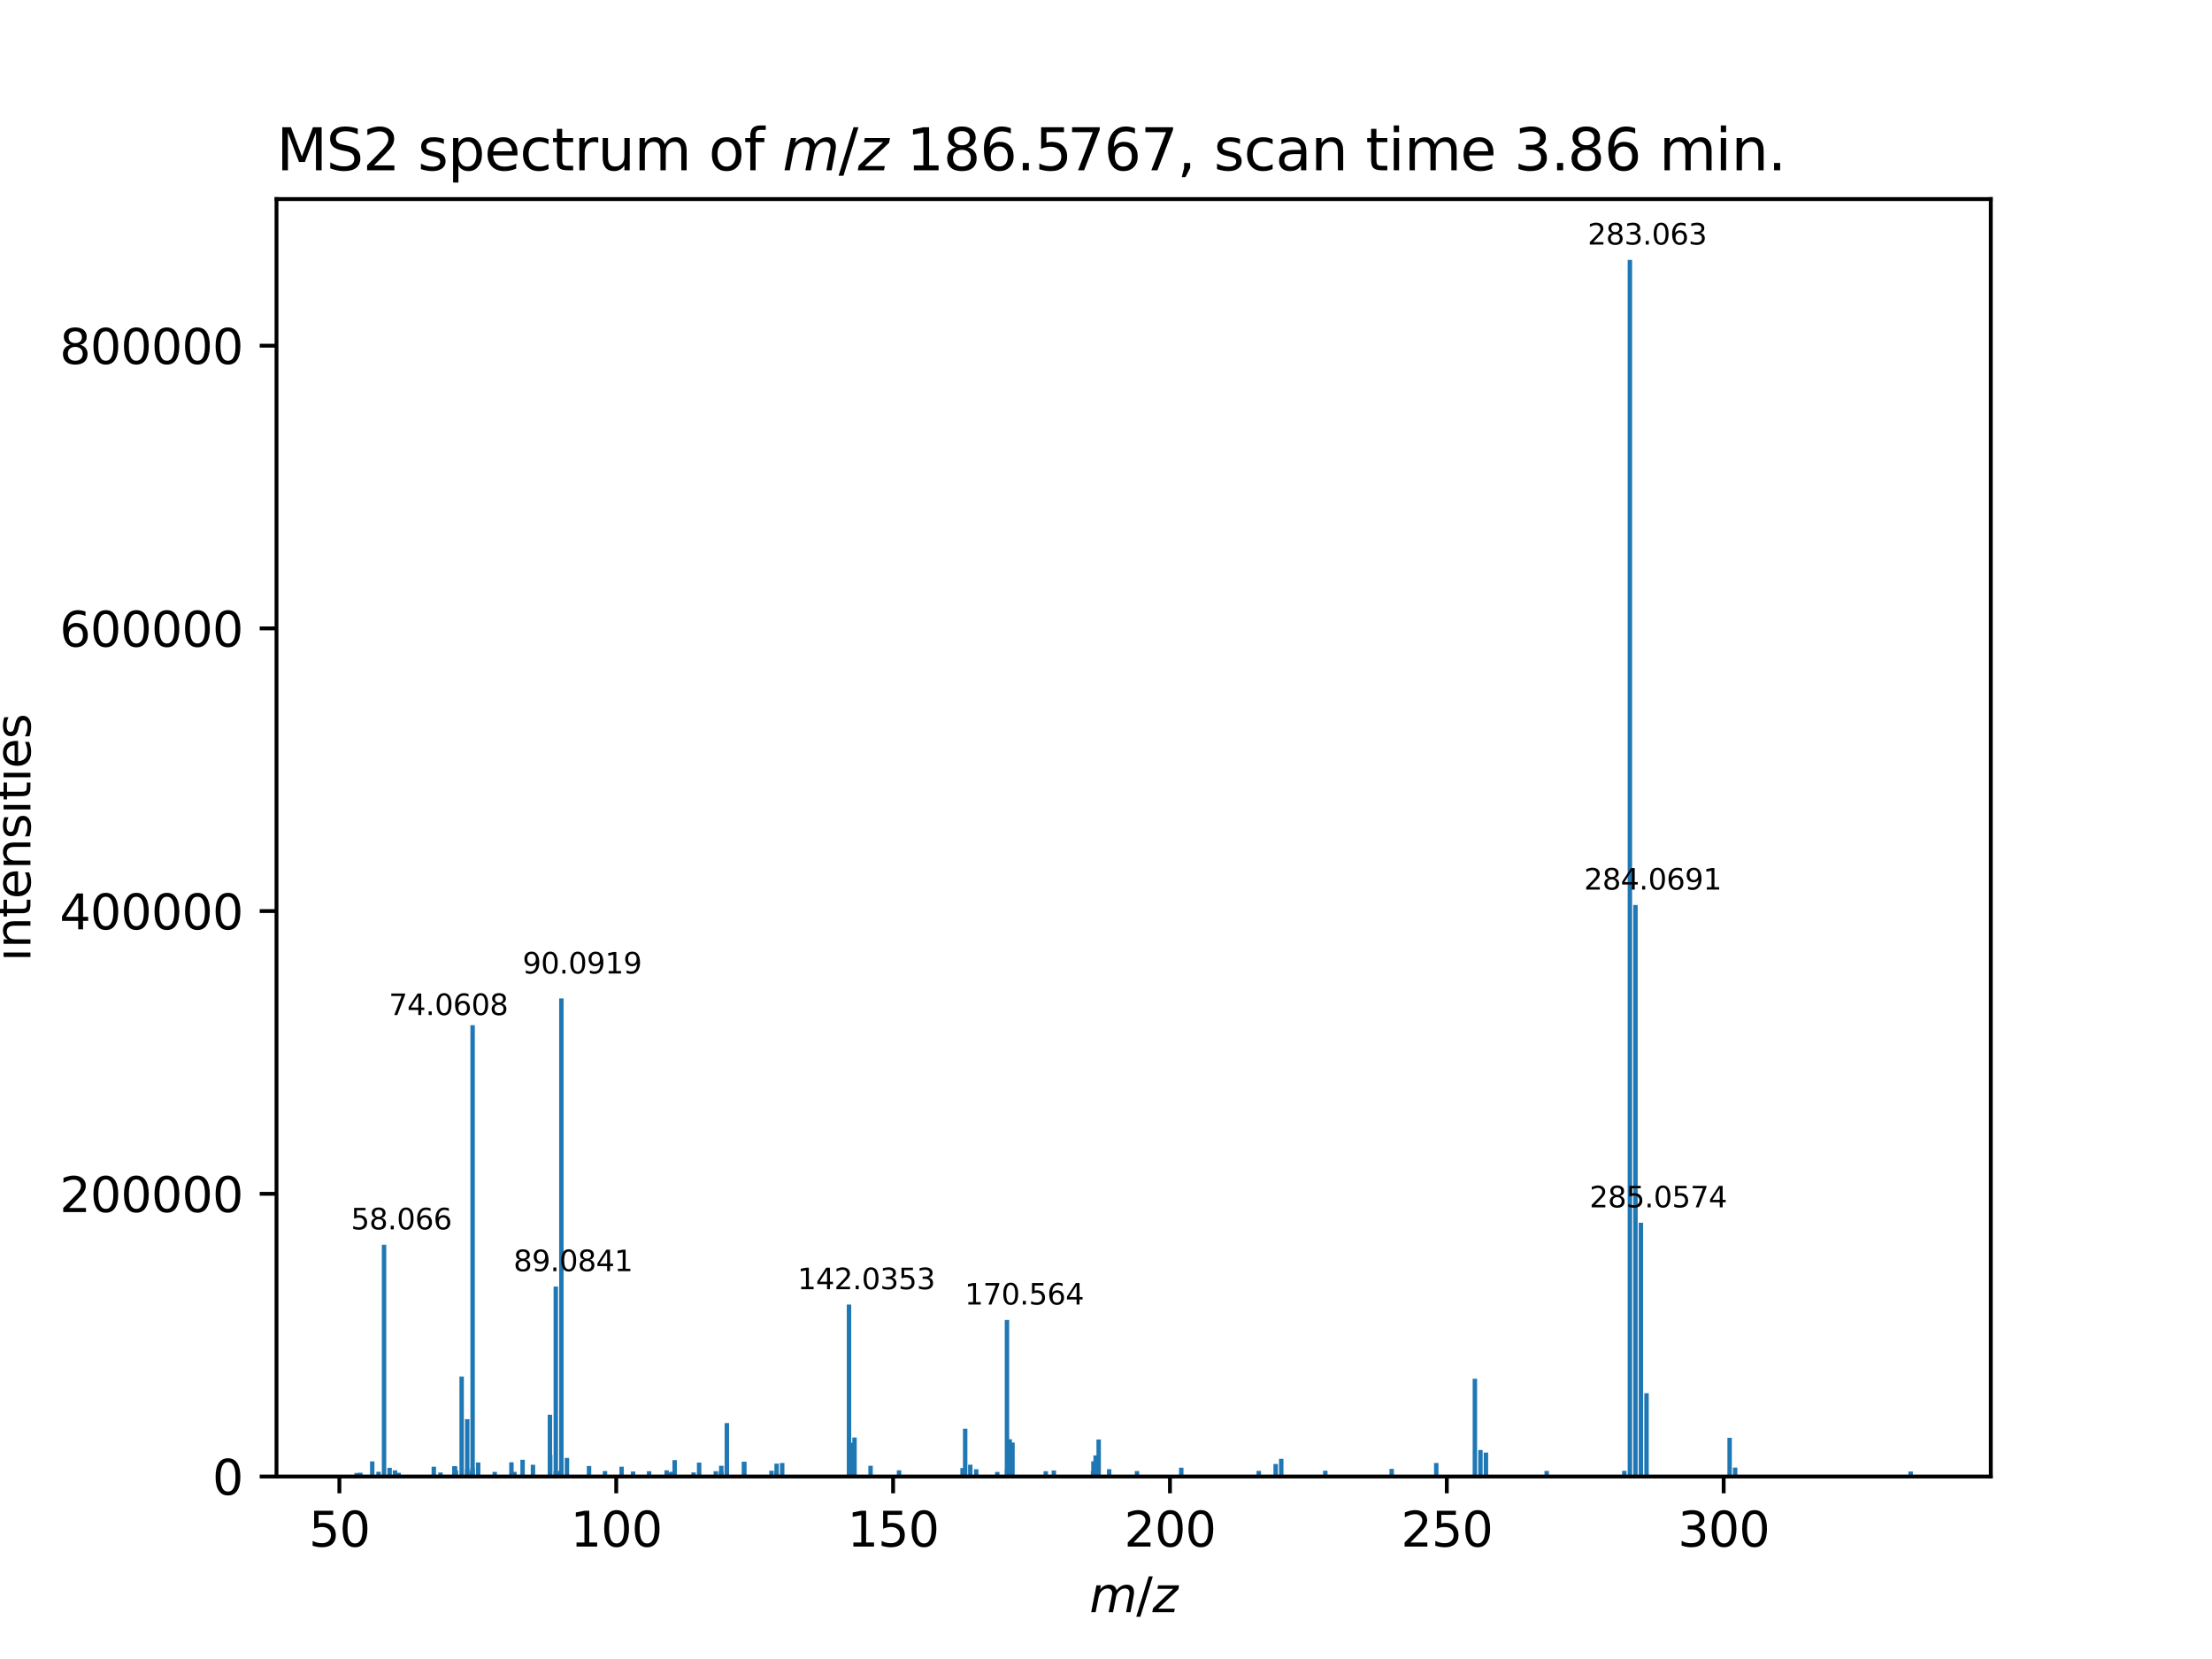 <?xml version="1.0" encoding="utf-8" standalone="no"?>
<!DOCTYPE svg PUBLIC "-//W3C//DTD SVG 1.1//EN"
  "http://www.w3.org/Graphics/SVG/1.1/DTD/svg11.dtd">
<svg xmlns:xlink="http://www.w3.org/1999/xlink" width="460.8pt" height="345.6pt" viewBox="0 0 460.8 345.6" xmlns="http://www.w3.org/2000/svg" version="1.1">
 <defs>
  <style type="text/css">*{stroke-linejoin: round; stroke-linecap: butt}</style>
 </defs>
 <g id="figure_1">
  <g id="patch_1">
   <path d="M 0 345.6 
L 460.8 345.6 
L 460.8 0 
L 0 0 
z
" style="fill: #ffffff"/>
  </g>
  <g id="axes_1">
   <g id="patch_2">
    <path d="M 57.6 307.584 
L 414.72 307.584 
L 414.72 41.472 
L 57.6 41.472 
z
" style="fill: #ffffff"/>
   </g>
   <g id="patch_3">
    <path d="M 73.833 307.584 
L 74.756 307.584 
L 74.756 306.849 
L 73.833 306.849 
z
" clip-path="url(#p6200ab64f7)" style="fill: #1f77b4"/>
   </g>
   <g id="patch_4">
    <path d="M 74.62 307.584 
L 75.542 307.584 
L 75.542 306.799 
L 74.62 306.799 
z
" clip-path="url(#p6200ab64f7)" style="fill: #1f77b4"/>
   </g>
   <g id="patch_5">
    <path d="M 77.085 307.584 
L 78.008 307.584 
L 78.008 304.433 
L 77.085 304.433 
z
" clip-path="url(#p6200ab64f7)" style="fill: #1f77b4"/>
   </g>
   <g id="patch_6">
    <path d="M 78.394 307.584 
L 79.317 307.584 
L 79.317 306.594 
L 78.394 306.594 
z
" clip-path="url(#p6200ab64f7)" style="fill: #1f77b4"/>
   </g>
   <g id="patch_7">
    <path d="M 79.543 307.584 
L 80.466 307.584 
L 80.466 259.302 
L 79.543 259.302 
z
" clip-path="url(#p6200ab64f7)" style="fill: #1f77b4"/>
   </g>
   <g id="patch_8">
    <path d="M 80.7 307.584 
L 81.623 307.584 
L 81.623 305.779 
L 80.7 305.779 
z
" clip-path="url(#p6200ab64f7)" style="fill: #1f77b4"/>
   </g>
   <g id="patch_9">
    <path d="M 81.826 307.584 
L 82.748 307.584 
L 82.748 306.297 
L 81.826 306.297 
z
" clip-path="url(#p6200ab64f7)" style="fill: #1f77b4"/>
   </g>
   <g id="patch_10">
    <path d="M 82.591 307.584 
L 83.514 307.584 
L 83.514 306.81 
L 82.591 306.81 
z
" clip-path="url(#p6200ab64f7)" style="fill: #1f77b4"/>
   </g>
   <g id="patch_11">
    <path d="M 89.911 307.584 
L 90.834 307.584 
L 90.834 305.54 
L 89.911 305.54 
z
" clip-path="url(#p6200ab64f7)" style="fill: #1f77b4"/>
   </g>
   <g id="patch_12">
    <path d="M 91.307 307.584 
L 92.23 307.584 
L 92.23 306.751 
L 91.307 306.751 
z
" clip-path="url(#p6200ab64f7)" style="fill: #1f77b4"/>
   </g>
   <g id="patch_13">
    <path d="M 94.191 307.584 
L 95.114 307.584 
L 95.114 305.445 
L 94.191 305.445 
z
" clip-path="url(#p6200ab64f7)" style="fill: #1f77b4"/>
   </g>
   <g id="patch_14">
    <path d="M 94.336 307.584 
L 95.259 307.584 
L 95.259 305.471 
L 94.336 305.471 
z
" clip-path="url(#p6200ab64f7)" style="fill: #1f77b4"/>
   </g>
   <g id="patch_15">
    <path d="M 94.519 307.584 
L 95.442 307.584 
L 95.442 306.32 
L 94.519 306.32 
z
" clip-path="url(#p6200ab64f7)" style="fill: #1f77b4"/>
   </g>
   <g id="patch_16">
    <path d="M 95.709 307.584 
L 96.632 307.584 
L 96.632 286.756 
L 95.709 286.756 
z
" clip-path="url(#p6200ab64f7)" style="fill: #1f77b4"/>
   </g>
   <g id="patch_17">
    <path d="M 96.868 307.584 
L 97.79 307.584 
L 97.79 306.099 
L 96.868 306.099 
z
" clip-path="url(#p6200ab64f7)" style="fill: #1f77b4"/>
   </g>
   <g id="patch_18">
    <path d="M 96.872 307.584 
L 97.795 307.584 
L 97.795 295.64 
L 96.872 295.64 
z
" clip-path="url(#p6200ab64f7)" style="fill: #1f77b4"/>
   </g>
   <g id="patch_19">
    <path d="M 97.839 307.584 
L 98.762 307.584 
L 98.762 306.469 
L 97.839 306.469 
z
" clip-path="url(#p6200ab64f7)" style="fill: #1f77b4"/>
   </g>
   <g id="patch_20">
    <path d="M 97.992 307.584 
L 98.915 307.584 
L 98.915 213.568 
L 97.992 213.568 
z
" clip-path="url(#p6200ab64f7)" style="fill: #1f77b4"/>
   </g>
   <g id="patch_21">
    <path d="M 97.998 307.584 
L 98.92 307.584 
L 98.92 305.809 
L 97.998 305.809 
z
" clip-path="url(#p6200ab64f7)" style="fill: #1f77b4"/>
   </g>
   <g id="patch_22">
    <path d="M 99.149 307.584 
L 100.072 307.584 
L 100.072 304.656 
L 99.149 304.656 
z
" clip-path="url(#p6200ab64f7)" style="fill: #1f77b4"/>
   </g>
   <g id="patch_23">
    <path d="M 102.599 307.584 
L 103.522 307.584 
L 103.522 306.617 
L 102.599 306.617 
z
" clip-path="url(#p6200ab64f7)" style="fill: #1f77b4"/>
   </g>
   <g id="patch_24">
    <path d="M 106.078 307.584 
L 107.001 307.584 
L 107.001 304.617 
L 106.078 304.617 
z
" clip-path="url(#p6200ab64f7)" style="fill: #1f77b4"/>
   </g>
   <g id="patch_25">
    <path d="M 106.703 307.584 
L 107.626 307.584 
L 107.626 306.615 
L 106.703 306.615 
z
" clip-path="url(#p6200ab64f7)" style="fill: #1f77b4"/>
   </g>
   <g id="patch_26">
    <path d="M 108.403 307.584 
L 109.326 307.584 
L 109.326 304.092 
L 108.403 304.092 
z
" clip-path="url(#p6200ab64f7)" style="fill: #1f77b4"/>
   </g>
   <g id="patch_27">
    <path d="M 110.565 307.584 
L 111.488 307.584 
L 111.488 305.138 
L 110.565 305.138 
z
" clip-path="url(#p6200ab64f7)" style="fill: #1f77b4"/>
   </g>
   <g id="patch_28">
    <path d="M 114.092 307.584 
L 115.015 307.584 
L 115.015 306.548 
L 114.092 306.548 
z
" clip-path="url(#p6200ab64f7)" style="fill: #1f77b4"/>
   </g>
   <g id="patch_29">
    <path d="M 114.097 307.584 
L 115.02 307.584 
L 115.02 294.713 
L 114.097 294.713 
z
" clip-path="url(#p6200ab64f7)" style="fill: #1f77b4"/>
   </g>
   <g id="patch_30">
    <path d="M 114.159 307.584 
L 115.082 307.584 
L 115.082 303.078 
L 114.159 303.078 
z
" clip-path="url(#p6200ab64f7)" style="fill: #1f77b4"/>
   </g>
   <g id="patch_31">
    <path d="M 115.315 307.584 
L 116.238 307.584 
L 116.238 306.501 
L 115.315 306.501 
z
" clip-path="url(#p6200ab64f7)" style="fill: #1f77b4"/>
   </g>
   <g id="patch_32">
    <path d="M 115.322 307.584 
L 116.244 307.584 
L 116.244 268.012 
L 115.322 268.012 
z
" clip-path="url(#p6200ab64f7)" style="fill: #1f77b4"/>
   </g>
   <g id="patch_33">
    <path d="M 116.278 307.584 
L 117.201 307.584 
L 117.201 306.406 
L 116.278 306.406 
z
" clip-path="url(#p6200ab64f7)" style="fill: #1f77b4"/>
   </g>
   <g id="patch_34">
    <path d="M 116.484 307.584 
L 117.407 307.584 
L 117.407 207.983 
L 116.484 207.983 
z
" clip-path="url(#p6200ab64f7)" style="fill: #1f77b4"/>
   </g>
   <g id="patch_35">
    <path d="M 116.491 307.584 
L 117.413 307.584 
L 117.413 305.606 
L 116.491 305.606 
z
" clip-path="url(#p6200ab64f7)" style="fill: #1f77b4"/>
   </g>
   <g id="patch_36">
    <path d="M 117.641 307.584 
L 118.564 307.584 
L 118.564 303.708 
L 117.641 303.708 
z
" clip-path="url(#p6200ab64f7)" style="fill: #1f77b4"/>
   </g>
   <g id="patch_37">
    <path d="M 122.245 307.584 
L 123.168 307.584 
L 123.168 305.392 
L 122.245 305.392 
z
" clip-path="url(#p6200ab64f7)" style="fill: #1f77b4"/>
   </g>
   <g id="patch_38">
    <path d="M 125.571 307.584 
L 126.493 307.584 
L 126.493 306.441 
L 125.571 306.441 
z
" clip-path="url(#p6200ab64f7)" style="fill: #1f77b4"/>
   </g>
   <g id="patch_39">
    <path d="M 129.029 307.584 
L 129.951 307.584 
L 129.951 305.537 
L 129.029 305.537 
z
" clip-path="url(#p6200ab64f7)" style="fill: #1f77b4"/>
   </g>
   <g id="patch_40">
    <path d="M 131.423 307.584 
L 132.345 307.584 
L 132.345 306.536 
L 131.423 306.536 
z
" clip-path="url(#p6200ab64f7)" style="fill: #1f77b4"/>
   </g>
   <g id="patch_41">
    <path d="M 134.759 307.584 
L 135.682 307.584 
L 135.682 306.473 
L 134.759 306.473 
z
" clip-path="url(#p6200ab64f7)" style="fill: #1f77b4"/>
   </g>
   <g id="patch_42">
    <path d="M 138.411 307.584 
L 139.334 307.584 
L 139.334 306.294 
L 138.411 306.294 
z
" clip-path="url(#p6200ab64f7)" style="fill: #1f77b4"/>
   </g>
   <g id="patch_43">
    <path d="M 139.185 307.584 
L 140.108 307.584 
L 140.108 306.727 
L 139.185 306.727 
z
" clip-path="url(#p6200ab64f7)" style="fill: #1f77b4"/>
   </g>
   <g id="patch_44">
    <path d="M 139.504 307.584 
L 140.427 307.584 
L 140.427 306.581 
L 139.504 306.581 
z
" clip-path="url(#p6200ab64f7)" style="fill: #1f77b4"/>
   </g>
   <g id="patch_45">
    <path d="M 140.086 307.584 
L 141.009 307.584 
L 141.009 304.17 
L 140.086 304.17 
z
" clip-path="url(#p6200ab64f7)" style="fill: #1f77b4"/>
   </g>
   <g id="patch_46">
    <path d="M 144.02 307.584 
L 144.943 307.584 
L 144.943 306.731 
L 144.02 306.731 
z
" clip-path="url(#p6200ab64f7)" style="fill: #1f77b4"/>
   </g>
   <g id="patch_47">
    <path d="M 145.182 307.584 
L 146.105 307.584 
L 146.105 304.678 
L 145.182 304.678 
z
" clip-path="url(#p6200ab64f7)" style="fill: #1f77b4"/>
   </g>
   <g id="patch_48">
    <path d="M 148.653 307.584 
L 149.576 307.584 
L 149.576 306.479 
L 148.653 306.479 
z
" clip-path="url(#p6200ab64f7)" style="fill: #1f77b4"/>
   </g>
   <g id="patch_49">
    <path d="M 149.763 307.584 
L 150.686 307.584 
L 150.686 306.468 
L 149.763 306.468 
z
" clip-path="url(#p6200ab64f7)" style="fill: #1f77b4"/>
   </g>
   <g id="patch_50">
    <path d="M 149.792 307.584 
L 150.715 307.584 
L 150.715 305.342 
L 149.792 305.342 
z
" clip-path="url(#p6200ab64f7)" style="fill: #1f77b4"/>
   </g>
   <g id="patch_51">
    <path d="M 149.801 307.584 
L 150.724 307.584 
L 150.724 306.609 
L 149.801 306.609 
z
" clip-path="url(#p6200ab64f7)" style="fill: #1f77b4"/>
   </g>
   <g id="patch_52">
    <path d="M 150.926 307.584 
L 151.848 307.584 
L 151.848 305.436 
L 150.926 305.436 
z
" clip-path="url(#p6200ab64f7)" style="fill: #1f77b4"/>
   </g>
   <g id="patch_53">
    <path d="M 150.954 307.584 
L 151.877 307.584 
L 151.877 296.452 
L 150.954 296.452 
z
" clip-path="url(#p6200ab64f7)" style="fill: #1f77b4"/>
   </g>
   <g id="patch_54">
    <path d="M 154.536 307.584 
L 155.459 307.584 
L 155.459 304.503 
L 154.536 304.503 
z
" clip-path="url(#p6200ab64f7)" style="fill: #1f77b4"/>
   </g>
   <g id="patch_55">
    <path d="M 154.578 307.584 
L 155.501 307.584 
L 155.501 304.526 
L 154.578 304.526 
z
" clip-path="url(#p6200ab64f7)" style="fill: #1f77b4"/>
   </g>
   <g id="patch_56">
    <path d="M 160.254 307.584 
L 161.177 307.584 
L 161.177 306.377 
L 160.254 306.377 
z
" clip-path="url(#p6200ab64f7)" style="fill: #1f77b4"/>
   </g>
   <g id="patch_57">
    <path d="M 161.307 307.584 
L 162.23 307.584 
L 162.23 306.453 
L 161.307 306.453 
z
" clip-path="url(#p6200ab64f7)" style="fill: #1f77b4"/>
   </g>
   <g id="patch_58">
    <path d="M 161.321 307.584 
L 162.244 307.584 
L 162.244 304.906 
L 161.321 304.906 
z
" clip-path="url(#p6200ab64f7)" style="fill: #1f77b4"/>
   </g>
   <g id="patch_59">
    <path d="M 162.484 307.584 
L 163.407 307.584 
L 163.407 304.762 
L 162.484 304.762 
z
" clip-path="url(#p6200ab64f7)" style="fill: #1f77b4"/>
   </g>
   <g id="patch_60">
    <path d="M 176.4 307.584 
L 177.323 307.584 
L 177.323 271.767 
L 176.4 271.767 
z
" clip-path="url(#p6200ab64f7)" style="fill: #1f77b4"/>
   </g>
   <g id="patch_61">
    <path d="M 176.979 307.584 
L 177.902 307.584 
L 177.902 300.555 
L 176.979 300.555 
z
" clip-path="url(#p6200ab64f7)" style="fill: #1f77b4"/>
   </g>
   <g id="patch_62">
    <path d="M 177.552 307.584 
L 178.475 307.584 
L 178.475 299.464 
L 177.552 299.464 
z
" clip-path="url(#p6200ab64f7)" style="fill: #1f77b4"/>
   </g>
   <g id="patch_63">
    <path d="M 180.892 307.584 
L 181.815 307.584 
L 181.815 305.339 
L 180.892 305.339 
z
" clip-path="url(#p6200ab64f7)" style="fill: #1f77b4"/>
   </g>
   <g id="patch_64">
    <path d="M 186.827 307.584 
L 187.75 307.584 
L 187.75 306.294 
L 186.827 306.294 
z
" clip-path="url(#p6200ab64f7)" style="fill: #1f77b4"/>
   </g>
   <g id="patch_65">
    <path d="M 200.061 307.584 
L 200.984 307.584 
L 200.984 305.828 
L 200.061 305.828 
z
" clip-path="url(#p6200ab64f7)" style="fill: #1f77b4"/>
   </g>
   <g id="patch_66">
    <path d="M 200.603 307.584 
L 201.526 307.584 
L 201.526 297.633 
L 200.603 297.633 
z
" clip-path="url(#p6200ab64f7)" style="fill: #1f77b4"/>
   </g>
   <g id="patch_67">
    <path d="M 201.667 307.584 
L 202.59 307.584 
L 202.59 305.126 
L 201.667 305.126 
z
" clip-path="url(#p6200ab64f7)" style="fill: #1f77b4"/>
   </g>
   <g id="patch_68">
    <path d="M 202.908 307.584 
L 203.83 307.584 
L 203.83 306.071 
L 202.908 306.071 
z
" clip-path="url(#p6200ab64f7)" style="fill: #1f77b4"/>
   </g>
   <g id="patch_69">
    <path d="M 207.285 307.584 
L 208.208 307.584 
L 208.208 306.632 
L 207.285 306.632 
z
" clip-path="url(#p6200ab64f7)" style="fill: #1f77b4"/>
   </g>
   <g id="patch_70">
    <path d="M 209.308 307.584 
L 210.23 307.584 
L 210.23 274.963 
L 209.308 274.963 
z
" clip-path="url(#p6200ab64f7)" style="fill: #1f77b4"/>
   </g>
   <g id="patch_71">
    <path d="M 209.325 307.584 
L 210.247 307.584 
L 210.247 306.131 
L 209.325 306.131 
z
" clip-path="url(#p6200ab64f7)" style="fill: #1f77b4"/>
   </g>
   <g id="patch_72">
    <path d="M 209.886 307.584 
L 210.809 307.584 
L 210.809 299.832 
L 209.886 299.832 
z
" clip-path="url(#p6200ab64f7)" style="fill: #1f77b4"/>
   </g>
   <g id="patch_73">
    <path d="M 210.459 307.584 
L 211.382 307.584 
L 211.382 300.501 
L 210.459 300.501 
z
" clip-path="url(#p6200ab64f7)" style="fill: #1f77b4"/>
   </g>
   <g id="patch_74">
    <path d="M 217.39 307.584 
L 218.313 307.584 
L 218.313 306.478 
L 217.39 306.478 
z
" clip-path="url(#p6200ab64f7)" style="fill: #1f77b4"/>
   </g>
   <g id="patch_75">
    <path d="M 219.078 307.584 
L 220 307.584 
L 220 306.327 
L 219.078 306.327 
z
" clip-path="url(#p6200ab64f7)" style="fill: #1f77b4"/>
   </g>
   <g id="patch_76">
    <path d="M 227.243 307.584 
L 228.166 307.584 
L 228.166 306.428 
L 227.243 306.428 
z
" clip-path="url(#p6200ab64f7)" style="fill: #1f77b4"/>
   </g>
   <g id="patch_77">
    <path d="M 227.326 307.584 
L 228.249 307.584 
L 228.249 304.427 
L 227.326 304.427 
z
" clip-path="url(#p6200ab64f7)" style="fill: #1f77b4"/>
   </g>
   <g id="patch_78">
    <path d="M 227.779 307.584 
L 228.702 307.584 
L 228.702 303.183 
L 227.779 303.183 
z
" clip-path="url(#p6200ab64f7)" style="fill: #1f77b4"/>
   </g>
   <g id="patch_79">
    <path d="M 228.354 307.584 
L 229.277 307.584 
L 229.277 306.383 
L 228.354 306.383 
z
" clip-path="url(#p6200ab64f7)" style="fill: #1f77b4"/>
   </g>
   <g id="patch_80">
    <path d="M 228.412 307.584 
L 229.335 307.584 
L 229.335 299.882 
L 228.412 299.882 
z
" clip-path="url(#p6200ab64f7)" style="fill: #1f77b4"/>
   </g>
   <g id="patch_81">
    <path d="M 230.597 307.584 
L 231.519 307.584 
L 231.519 306.062 
L 230.597 306.062 
z
" clip-path="url(#p6200ab64f7)" style="fill: #1f77b4"/>
   </g>
   <g id="patch_82">
    <path d="M 236.396 307.584 
L 237.319 307.584 
L 237.319 306.449 
L 236.396 306.449 
z
" clip-path="url(#p6200ab64f7)" style="fill: #1f77b4"/>
   </g>
   <g id="patch_83">
    <path d="M 245.616 307.584 
L 246.539 307.584 
L 246.539 305.745 
L 245.616 305.745 
z
" clip-path="url(#p6200ab64f7)" style="fill: #1f77b4"/>
   </g>
   <g id="patch_84">
    <path d="M 261.766 307.584 
L 262.689 307.584 
L 262.689 306.416 
L 261.766 306.416 
z
" clip-path="url(#p6200ab64f7)" style="fill: #1f77b4"/>
   </g>
   <g id="patch_85">
    <path d="M 265.283 307.584 
L 266.206 307.584 
L 266.206 304.978 
L 265.283 304.978 
z
" clip-path="url(#p6200ab64f7)" style="fill: #1f77b4"/>
   </g>
   <g id="patch_86">
    <path d="M 266.446 307.584 
L 267.369 307.584 
L 267.369 303.898 
L 266.446 303.898 
z
" clip-path="url(#p6200ab64f7)" style="fill: #1f77b4"/>
   </g>
   <g id="patch_87">
    <path d="M 275.624 307.584 
L 276.547 307.584 
L 276.547 306.377 
L 275.624 306.377 
z
" clip-path="url(#p6200ab64f7)" style="fill: #1f77b4"/>
   </g>
   <g id="patch_88">
    <path d="M 289.452 307.584 
L 290.375 307.584 
L 290.375 306 
L 289.452 306 
z
" clip-path="url(#p6200ab64f7)" style="fill: #1f77b4"/>
   </g>
   <g id="patch_89">
    <path d="M 298.738 307.584 
L 299.661 307.584 
L 299.661 304.766 
L 298.738 304.766 
z
" clip-path="url(#p6200ab64f7)" style="fill: #1f77b4"/>
   </g>
   <g id="patch_90">
    <path d="M 306.782 307.584 
L 307.705 307.584 
L 307.705 287.216 
L 306.782 287.216 
z
" clip-path="url(#p6200ab64f7)" style="fill: #1f77b4"/>
   </g>
   <g id="patch_91">
    <path d="M 307.942 307.584 
L 308.864 307.584 
L 308.864 302.064 
L 307.942 302.064 
z
" clip-path="url(#p6200ab64f7)" style="fill: #1f77b4"/>
   </g>
   <g id="patch_92">
    <path d="M 309.085 307.584 
L 310.007 307.584 
L 310.007 302.587 
L 309.085 302.587 
z
" clip-path="url(#p6200ab64f7)" style="fill: #1f77b4"/>
   </g>
   <g id="patch_93">
    <path d="M 321.742 307.584 
L 322.665 307.584 
L 322.665 306.422 
L 321.742 306.422 
z
" clip-path="url(#p6200ab64f7)" style="fill: #1f77b4"/>
   </g>
   <g id="patch_94">
    <path d="M 337.916 307.584 
L 338.838 307.584 
L 338.838 306.405 
L 337.916 306.405 
z
" clip-path="url(#p6200ab64f7)" style="fill: #1f77b4"/>
   </g>
   <g id="patch_95">
    <path d="M 339.074 307.584 
L 339.996 307.584 
L 339.996 54.144 
L 339.074 54.144 
z
" clip-path="url(#p6200ab64f7)" style="fill: #1f77b4"/>
   </g>
   <g id="patch_96">
    <path d="M 340.234 307.584 
L 341.157 307.584 
L 341.157 188.518 
L 340.234 188.518 
z
" clip-path="url(#p6200ab64f7)" style="fill: #1f77b4"/>
   </g>
   <g id="patch_97">
    <path d="M 341.374 307.584 
L 342.297 307.584 
L 342.297 254.716 
L 341.374 254.716 
z
" clip-path="url(#p6200ab64f7)" style="fill: #1f77b4"/>
   </g>
   <g id="patch_98">
    <path d="M 342.539 307.584 
L 343.462 307.584 
L 343.462 290.227 
L 342.539 290.227 
z
" clip-path="url(#p6200ab64f7)" style="fill: #1f77b4"/>
   </g>
   <g id="patch_99">
    <path d="M 359.849 307.584 
L 360.771 307.584 
L 360.771 299.516 
L 359.849 299.516 
z
" clip-path="url(#p6200ab64f7)" style="fill: #1f77b4"/>
   </g>
   <g id="patch_100">
    <path d="M 361.006 307.584 
L 361.929 307.584 
L 361.929 305.723 
L 361.006 305.723 
z
" clip-path="url(#p6200ab64f7)" style="fill: #1f77b4"/>
   </g>
   <g id="patch_101">
    <path d="M 397.564 307.584 
L 398.487 307.584 
L 398.487 306.539 
L 397.564 306.539 
z
" clip-path="url(#p6200ab64f7)" style="fill: #1f77b4"/>
   </g>
   <g id="matplotlib.axis_1">
    <g id="xtick_1">
     <g id="line2d_1">
      <defs>
       <path id="m8e7d8fe054" d="M 0 0 
L 0 3.5 
" style="stroke: #000000; stroke-width: 0.8"/>
      </defs>
      <g>
       <use xlink:href="#m8e7d8fe054" x="70.7" y="307.584" style="stroke: #000000; stroke-width: 0.8"/>
      </g>
     </g>
     <g id="text_1">
      <!-- 50 -->
      <g transform="translate(64.338 322.182) scale(0.1 -0.1)">
       <defs>
        <path id="DejaVuSans-35" d="M 691 4666 
L 3169 4666 
L 3169 4134 
L 1269 4134 
L 1269 2991 
Q 1406 3038 1543 3061 
Q 1681 3084 1819 3084 
Q 2600 3084 3056 2656 
Q 3513 2228 3513 1497 
Q 3513 744 3044 326 
Q 2575 -91 1722 -91 
Q 1428 -91 1123 -41 
Q 819 9 494 109 
L 494 744 
Q 775 591 1075 516 
Q 1375 441 1709 441 
Q 2250 441 2565 725 
Q 2881 1009 2881 1497 
Q 2881 1984 2565 2268 
Q 2250 2553 1709 2553 
Q 1456 2553 1204 2497 
Q 953 2441 691 2322 
L 691 4666 
z
" transform="scale(0.016)"/>
        <path id="DejaVuSans-30" d="M 2034 4250 
Q 1547 4250 1301 3770 
Q 1056 3291 1056 2328 
Q 1056 1369 1301 889 
Q 1547 409 2034 409 
Q 2525 409 2770 889 
Q 3016 1369 3016 2328 
Q 3016 3291 2770 3770 
Q 2525 4250 2034 4250 
z
M 2034 4750 
Q 2819 4750 3233 4129 
Q 3647 3509 3647 2328 
Q 3647 1150 3233 529 
Q 2819 -91 2034 -91 
Q 1250 -91 836 529 
Q 422 1150 422 2328 
Q 422 3509 836 4129 
Q 1250 4750 2034 4750 
z
" transform="scale(0.016)"/>
       </defs>
       <use xlink:href="#DejaVuSans-35"/>
       <use xlink:href="#DejaVuSans-30" x="63.623"/>
      </g>
     </g>
    </g>
    <g id="xtick_2">
     <g id="line2d_2">
      <g>
       <use xlink:href="#m8e7d8fe054" x="128.374" y="307.584" style="stroke: #000000; stroke-width: 0.8"/>
      </g>
     </g>
     <g id="text_2">
      <!-- 100 -->
      <g transform="translate(118.831 322.182) scale(0.1 -0.1)">
       <defs>
        <path id="DejaVuSans-31" d="M 794 531 
L 1825 531 
L 1825 4091 
L 703 3866 
L 703 4441 
L 1819 4666 
L 2450 4666 
L 2450 531 
L 3481 531 
L 3481 0 
L 794 0 
L 794 531 
z
" transform="scale(0.016)"/>
       </defs>
       <use xlink:href="#DejaVuSans-31"/>
       <use xlink:href="#DejaVuSans-30" x="63.623"/>
       <use xlink:href="#DejaVuSans-30" x="127.246"/>
      </g>
     </g>
    </g>
    <g id="xtick_3">
     <g id="line2d_3">
      <g>
       <use xlink:href="#m8e7d8fe054" x="186.049" y="307.584" style="stroke: #000000; stroke-width: 0.8"/>
      </g>
     </g>
     <g id="text_3">
      <!-- 150 -->
      <g transform="translate(176.505 322.182) scale(0.1 -0.1)">
       <use xlink:href="#DejaVuSans-31"/>
       <use xlink:href="#DejaVuSans-35" x="63.623"/>
       <use xlink:href="#DejaVuSans-30" x="127.246"/>
      </g>
     </g>
    </g>
    <g id="xtick_4">
     <g id="line2d_4">
      <g>
       <use xlink:href="#m8e7d8fe054" x="243.723" y="307.584" style="stroke: #000000; stroke-width: 0.8"/>
      </g>
     </g>
     <g id="text_4">
      <!-- 200 -->
      <g transform="translate(234.179 322.182) scale(0.1 -0.1)">
       <defs>
        <path id="DejaVuSans-32" d="M 1228 531 
L 3431 531 
L 3431 0 
L 469 0 
L 469 531 
Q 828 903 1448 1529 
Q 2069 2156 2228 2338 
Q 2531 2678 2651 2914 
Q 2772 3150 2772 3378 
Q 2772 3750 2511 3984 
Q 2250 4219 1831 4219 
Q 1534 4219 1204 4116 
Q 875 4013 500 3803 
L 500 4441 
Q 881 4594 1212 4672 
Q 1544 4750 1819 4750 
Q 2544 4750 2975 4387 
Q 3406 4025 3406 3419 
Q 3406 3131 3298 2873 
Q 3191 2616 2906 2266 
Q 2828 2175 2409 1742 
Q 1991 1309 1228 531 
z
" transform="scale(0.016)"/>
       </defs>
       <use xlink:href="#DejaVuSans-32"/>
       <use xlink:href="#DejaVuSans-30" x="63.623"/>
       <use xlink:href="#DejaVuSans-30" x="127.246"/>
      </g>
     </g>
    </g>
    <g id="xtick_5">
     <g id="line2d_5">
      <g>
       <use xlink:href="#m8e7d8fe054" x="301.397" y="307.584" style="stroke: #000000; stroke-width: 0.8"/>
      </g>
     </g>
     <g id="text_5">
      <!-- 250 -->
      <g transform="translate(291.854 322.182) scale(0.1 -0.1)">
       <use xlink:href="#DejaVuSans-32"/>
       <use xlink:href="#DejaVuSans-35" x="63.623"/>
       <use xlink:href="#DejaVuSans-30" x="127.246"/>
      </g>
     </g>
    </g>
    <g id="xtick_6">
     <g id="line2d_6">
      <g>
       <use xlink:href="#m8e7d8fe054" x="359.072" y="307.584" style="stroke: #000000; stroke-width: 0.8"/>
      </g>
     </g>
     <g id="text_6">
      <!-- 300 -->
      <g transform="translate(349.528 322.182) scale(0.1 -0.1)">
       <defs>
        <path id="DejaVuSans-33" d="M 2597 2516 
Q 3050 2419 3304 2112 
Q 3559 1806 3559 1356 
Q 3559 666 3084 287 
Q 2609 -91 1734 -91 
Q 1441 -91 1130 -33 
Q 819 25 488 141 
L 488 750 
Q 750 597 1062 519 
Q 1375 441 1716 441 
Q 2309 441 2620 675 
Q 2931 909 2931 1356 
Q 2931 1769 2642 2001 
Q 2353 2234 1838 2234 
L 1294 2234 
L 1294 2753 
L 1863 2753 
Q 2328 2753 2575 2939 
Q 2822 3125 2822 3475 
Q 2822 3834 2567 4026 
Q 2313 4219 1838 4219 
Q 1578 4219 1281 4162 
Q 984 4106 628 3988 
L 628 4550 
Q 988 4650 1302 4700 
Q 1616 4750 1894 4750 
Q 2613 4750 3031 4423 
Q 3450 4097 3450 3541 
Q 3450 3153 3228 2886 
Q 3006 2619 2597 2516 
z
" transform="scale(0.016)"/>
       </defs>
       <use xlink:href="#DejaVuSans-33"/>
       <use xlink:href="#DejaVuSans-30" x="63.623"/>
       <use xlink:href="#DejaVuSans-30" x="127.246"/>
      </g>
     </g>
    </g>
    <g id="text_7">
     <!-- ${m/z}$ -->
     <g transform="translate(226.96 335.861) scale(0.1 -0.1)">
      <defs>
       <path id="DejaVuSans-Oblique-6d" d="M 5747 2113 
L 5338 0 
L 4763 0 
L 5166 2094 
Q 5191 2228 5203 2325 
Q 5216 2422 5216 2491 
Q 5216 2772 5059 2928 
Q 4903 3084 4622 3084 
Q 4203 3084 3875 2770 
Q 3547 2456 3450 1953 
L 3066 0 
L 2491 0 
L 2900 2094 
Q 2925 2209 2937 2307 
Q 2950 2406 2950 2484 
Q 2950 2769 2794 2926 
Q 2638 3084 2363 3084 
Q 1938 3084 1609 2770 
Q 1281 2456 1184 1953 
L 800 0 
L 225 0 
L 909 3500 
L 1484 3500 
L 1375 2956 
Q 1609 3263 1923 3423 
Q 2238 3584 2597 3584 
Q 2978 3584 3223 3384 
Q 3469 3184 3519 2828 
Q 3781 3197 4126 3390 
Q 4472 3584 4856 3584 
Q 5306 3584 5551 3325 
Q 5797 3066 5797 2591 
Q 5797 2488 5784 2364 
Q 5772 2241 5747 2113 
z
" transform="scale(0.016)"/>
       <path id="DejaVuSans-2f" d="M 1625 4666 
L 2156 4666 
L 531 -594 
L 0 -594 
L 1625 4666 
z
" transform="scale(0.016)"/>
       <path id="DejaVuSans-Oblique-7a" d="M 744 3500 
L 3475 3500 
L 3372 2975 
L 738 459 
L 2913 459 
L 2822 0 
L -19 0 
L 84 525 
L 2719 3041 
L 653 3041 
L 744 3500 
z
" transform="scale(0.016)"/>
      </defs>
      <use xlink:href="#DejaVuSans-Oblique-6d" transform="translate(0 0.094)"/>
      <use xlink:href="#DejaVuSans-2f" transform="translate(97.412 0.094)"/>
      <use xlink:href="#DejaVuSans-Oblique-7a" transform="translate(131.104 0.094)"/>
     </g>
    </g>
   </g>
   <g id="matplotlib.axis_2">
    <g id="ytick_1">
     <g id="line2d_7">
      <defs>
       <path id="mf460a07a83" d="M 0 0 
L -3.5 0 
" style="stroke: #000000; stroke-width: 0.8"/>
      </defs>
      <g>
       <use xlink:href="#mf460a07a83" x="57.6" y="307.584" style="stroke: #000000; stroke-width: 0.8"/>
      </g>
     </g>
     <g id="text_8">
      <!-- 0 -->
      <g transform="translate(44.237 311.383) scale(0.1 -0.1)">
       <use xlink:href="#DejaVuSans-30"/>
      </g>
     </g>
    </g>
    <g id="ytick_2">
     <g id="line2d_8">
      <g>
       <use xlink:href="#mf460a07a83" x="57.6" y="248.691" style="stroke: #000000; stroke-width: 0.8"/>
      </g>
     </g>
     <g id="text_9">
      <!-- 200000 -->
      <g transform="translate(12.425 252.49) scale(0.1 -0.1)">
       <use xlink:href="#DejaVuSans-32"/>
       <use xlink:href="#DejaVuSans-30" x="63.623"/>
       <use xlink:href="#DejaVuSans-30" x="127.246"/>
       <use xlink:href="#DejaVuSans-30" x="190.869"/>
       <use xlink:href="#DejaVuSans-30" x="254.492"/>
       <use xlink:href="#DejaVuSans-30" x="318.115"/>
      </g>
     </g>
    </g>
    <g id="ytick_3">
     <g id="line2d_9">
      <g>
       <use xlink:href="#mf460a07a83" x="57.6" y="189.797" style="stroke: #000000; stroke-width: 0.8"/>
      </g>
     </g>
     <g id="text_10">
      <!-- 400000 -->
      <g transform="translate(12.425 193.597) scale(0.1 -0.1)">
       <defs>
        <path id="DejaVuSans-34" d="M 2419 4116 
L 825 1625 
L 2419 1625 
L 2419 4116 
z
M 2253 4666 
L 3047 4666 
L 3047 1625 
L 3713 1625 
L 3713 1100 
L 3047 1100 
L 3047 0 
L 2419 0 
L 2419 1100 
L 313 1100 
L 313 1709 
L 2253 4666 
z
" transform="scale(0.016)"/>
       </defs>
       <use xlink:href="#DejaVuSans-34"/>
       <use xlink:href="#DejaVuSans-30" x="63.623"/>
       <use xlink:href="#DejaVuSans-30" x="127.246"/>
       <use xlink:href="#DejaVuSans-30" x="190.869"/>
       <use xlink:href="#DejaVuSans-30" x="254.492"/>
       <use xlink:href="#DejaVuSans-30" x="318.115"/>
      </g>
     </g>
    </g>
    <g id="ytick_4">
     <g id="line2d_10">
      <g>
       <use xlink:href="#mf460a07a83" x="57.6" y="130.904" style="stroke: #000000; stroke-width: 0.8"/>
      </g>
     </g>
     <g id="text_11">
      <!-- 600000 -->
      <g transform="translate(12.425 134.703) scale(0.1 -0.1)">
       <defs>
        <path id="DejaVuSans-36" d="M 2113 2584 
Q 1688 2584 1439 2293 
Q 1191 2003 1191 1497 
Q 1191 994 1439 701 
Q 1688 409 2113 409 
Q 2538 409 2786 701 
Q 3034 994 3034 1497 
Q 3034 2003 2786 2293 
Q 2538 2584 2113 2584 
z
M 3366 4563 
L 3366 3988 
Q 3128 4100 2886 4159 
Q 2644 4219 2406 4219 
Q 1781 4219 1451 3797 
Q 1122 3375 1075 2522 
Q 1259 2794 1537 2939 
Q 1816 3084 2150 3084 
Q 2853 3084 3261 2657 
Q 3669 2231 3669 1497 
Q 3669 778 3244 343 
Q 2819 -91 2113 -91 
Q 1303 -91 875 529 
Q 447 1150 447 2328 
Q 447 3434 972 4092 
Q 1497 4750 2381 4750 
Q 2619 4750 2861 4703 
Q 3103 4656 3366 4563 
z
" transform="scale(0.016)"/>
       </defs>
       <use xlink:href="#DejaVuSans-36"/>
       <use xlink:href="#DejaVuSans-30" x="63.623"/>
       <use xlink:href="#DejaVuSans-30" x="127.246"/>
       <use xlink:href="#DejaVuSans-30" x="190.869"/>
       <use xlink:href="#DejaVuSans-30" x="254.492"/>
       <use xlink:href="#DejaVuSans-30" x="318.115"/>
      </g>
     </g>
    </g>
    <g id="ytick_5">
     <g id="line2d_11">
      <g>
       <use xlink:href="#mf460a07a83" x="57.6" y="72.011" style="stroke: #000000; stroke-width: 0.8"/>
      </g>
     </g>
     <g id="text_12">
      <!-- 800000 -->
      <g transform="translate(12.425 75.81) scale(0.1 -0.1)">
       <defs>
        <path id="DejaVuSans-38" d="M 2034 2216 
Q 1584 2216 1326 1975 
Q 1069 1734 1069 1313 
Q 1069 891 1326 650 
Q 1584 409 2034 409 
Q 2484 409 2743 651 
Q 3003 894 3003 1313 
Q 3003 1734 2745 1975 
Q 2488 2216 2034 2216 
z
M 1403 2484 
Q 997 2584 770 2862 
Q 544 3141 544 3541 
Q 544 4100 942 4425 
Q 1341 4750 2034 4750 
Q 2731 4750 3128 4425 
Q 3525 4100 3525 3541 
Q 3525 3141 3298 2862 
Q 3072 2584 2669 2484 
Q 3125 2378 3379 2068 
Q 3634 1759 3634 1313 
Q 3634 634 3220 271 
Q 2806 -91 2034 -91 
Q 1263 -91 848 271 
Q 434 634 434 1313 
Q 434 1759 690 2068 
Q 947 2378 1403 2484 
z
M 1172 3481 
Q 1172 3119 1398 2916 
Q 1625 2713 2034 2713 
Q 2441 2713 2670 2916 
Q 2900 3119 2900 3481 
Q 2900 3844 2670 4047 
Q 2441 4250 2034 4250 
Q 1625 4250 1398 4047 
Q 1172 3844 1172 3481 
z
" transform="scale(0.016)"/>
       </defs>
       <use xlink:href="#DejaVuSans-38"/>
       <use xlink:href="#DejaVuSans-30" x="63.623"/>
       <use xlink:href="#DejaVuSans-30" x="127.246"/>
       <use xlink:href="#DejaVuSans-30" x="190.869"/>
       <use xlink:href="#DejaVuSans-30" x="254.492"/>
       <use xlink:href="#DejaVuSans-30" x="318.115"/>
      </g>
     </g>
    </g>
    <g id="text_13">
     <!-- intensities -->
     <g transform="translate(6.345 200.315) rotate(-90) scale(0.1 -0.1)">
      <defs>
       <path id="DejaVuSans-69" d="M 603 3500 
L 1178 3500 
L 1178 0 
L 603 0 
L 603 3500 
z
M 603 4863 
L 1178 4863 
L 1178 4134 
L 603 4134 
L 603 4863 
z
" transform="scale(0.016)"/>
       <path id="DejaVuSans-6e" d="M 3513 2113 
L 3513 0 
L 2938 0 
L 2938 2094 
Q 2938 2591 2744 2837 
Q 2550 3084 2163 3084 
Q 1697 3084 1428 2787 
Q 1159 2491 1159 1978 
L 1159 0 
L 581 0 
L 581 3500 
L 1159 3500 
L 1159 2956 
Q 1366 3272 1645 3428 
Q 1925 3584 2291 3584 
Q 2894 3584 3203 3211 
Q 3513 2838 3513 2113 
z
" transform="scale(0.016)"/>
       <path id="DejaVuSans-74" d="M 1172 4494 
L 1172 3500 
L 2356 3500 
L 2356 3053 
L 1172 3053 
L 1172 1153 
Q 1172 725 1289 603 
Q 1406 481 1766 481 
L 2356 481 
L 2356 0 
L 1766 0 
Q 1100 0 847 248 
Q 594 497 594 1153 
L 594 3053 
L 172 3053 
L 172 3500 
L 594 3500 
L 594 4494 
L 1172 4494 
z
" transform="scale(0.016)"/>
       <path id="DejaVuSans-65" d="M 3597 1894 
L 3597 1613 
L 953 1613 
Q 991 1019 1311 708 
Q 1631 397 2203 397 
Q 2534 397 2845 478 
Q 3156 559 3463 722 
L 3463 178 
Q 3153 47 2828 -22 
Q 2503 -91 2169 -91 
Q 1331 -91 842 396 
Q 353 884 353 1716 
Q 353 2575 817 3079 
Q 1281 3584 2069 3584 
Q 2775 3584 3186 3129 
Q 3597 2675 3597 1894 
z
M 3022 2063 
Q 3016 2534 2758 2815 
Q 2500 3097 2075 3097 
Q 1594 3097 1305 2825 
Q 1016 2553 972 2059 
L 3022 2063 
z
" transform="scale(0.016)"/>
       <path id="DejaVuSans-73" d="M 2834 3397 
L 2834 2853 
Q 2591 2978 2328 3040 
Q 2066 3103 1784 3103 
Q 1356 3103 1142 2972 
Q 928 2841 928 2578 
Q 928 2378 1081 2264 
Q 1234 2150 1697 2047 
L 1894 2003 
Q 2506 1872 2764 1633 
Q 3022 1394 3022 966 
Q 3022 478 2636 193 
Q 2250 -91 1575 -91 
Q 1294 -91 989 -36 
Q 684 19 347 128 
L 347 722 
Q 666 556 975 473 
Q 1284 391 1588 391 
Q 1994 391 2212 530 
Q 2431 669 2431 922 
Q 2431 1156 2273 1281 
Q 2116 1406 1581 1522 
L 1381 1569 
Q 847 1681 609 1914 
Q 372 2147 372 2553 
Q 372 3047 722 3315 
Q 1072 3584 1716 3584 
Q 2034 3584 2315 3537 
Q 2597 3491 2834 3397 
z
" transform="scale(0.016)"/>
      </defs>
      <use xlink:href="#DejaVuSans-69"/>
      <use xlink:href="#DejaVuSans-6e" x="27.783"/>
      <use xlink:href="#DejaVuSans-74" x="91.162"/>
      <use xlink:href="#DejaVuSans-65" x="130.371"/>
      <use xlink:href="#DejaVuSans-6e" x="191.895"/>
      <use xlink:href="#DejaVuSans-73" x="255.273"/>
      <use xlink:href="#DejaVuSans-69" x="307.373"/>
      <use xlink:href="#DejaVuSans-74" x="335.156"/>
      <use xlink:href="#DejaVuSans-69" x="374.365"/>
      <use xlink:href="#DejaVuSans-65" x="402.148"/>
      <use xlink:href="#DejaVuSans-73" x="463.672"/>
     </g>
    </g>
   </g>
   <g id="patch_102">
    <path d="M 57.6 307.584 
L 57.6 41.472 
" style="fill: none; stroke: #000000; stroke-width: 0.8; stroke-linejoin: miter; stroke-linecap: square"/>
   </g>
   <g id="patch_103">
    <path d="M 414.72 307.584 
L 414.72 41.472 
" style="fill: none; stroke: #000000; stroke-width: 0.8; stroke-linejoin: miter; stroke-linecap: square"/>
   </g>
   <g id="patch_104">
    <path d="M 57.6 307.584 
L 414.72 307.584 
" style="fill: none; stroke: #000000; stroke-width: 0.8; stroke-linejoin: miter; stroke-linecap: square"/>
   </g>
   <g id="patch_105">
    <path d="M 57.6 41.472 
L 414.72 41.472 
" style="fill: none; stroke: #000000; stroke-width: 0.8; stroke-linejoin: miter; stroke-linecap: square"/>
   </g>
   <g id="text_14">
    <!-- 58.066 -->
    <g transform="translate(73.107 256.098) scale(0.06 -0.06)">
     <defs>
      <path id="DejaVuSans-2e" d="M 684 794 
L 1344 794 
L 1344 0 
L 684 0 
L 684 794 
z
" transform="scale(0.016)"/>
     </defs>
     <use xlink:href="#DejaVuSans-35"/>
     <use xlink:href="#DejaVuSans-38" x="63.623"/>
     <use xlink:href="#DejaVuSans-2e" x="127.246"/>
     <use xlink:href="#DejaVuSans-30" x="159.033"/>
     <use xlink:href="#DejaVuSans-36" x="222.656"/>
     <use xlink:href="#DejaVuSans-36" x="286.279"/>
    </g>
   </g>
   <g id="text_15">
    <!-- 74.0608 -->
    <g transform="translate(81.008 211.448) scale(0.06 -0.06)">
     <defs>
      <path id="DejaVuSans-37" d="M 525 4666 
L 3525 4666 
L 3525 4397 
L 1831 0 
L 1172 0 
L 2766 4134 
L 525 4134 
L 525 4666 
z
" transform="scale(0.016)"/>
     </defs>
     <use xlink:href="#DejaVuSans-37"/>
     <use xlink:href="#DejaVuSans-34" x="63.623"/>
     <use xlink:href="#DejaVuSans-2e" x="127.246"/>
     <use xlink:href="#DejaVuSans-30" x="159.033"/>
     <use xlink:href="#DejaVuSans-36" x="222.656"/>
     <use xlink:href="#DejaVuSans-30" x="286.279"/>
     <use xlink:href="#DejaVuSans-38" x="349.902"/>
    </g>
   </g>
   <g id="text_16">
    <!-- 89.0841 -->
    <g transform="translate(106.977 264.807) scale(0.06 -0.06)">
     <defs>
      <path id="DejaVuSans-39" d="M 703 97 
L 703 672 
Q 941 559 1184 500 
Q 1428 441 1663 441 
Q 2288 441 2617 861 
Q 2947 1281 2994 2138 
Q 2813 1869 2534 1725 
Q 2256 1581 1919 1581 
Q 1219 1581 811 2004 
Q 403 2428 403 3163 
Q 403 3881 828 4315 
Q 1253 4750 1959 4750 
Q 2769 4750 3195 4129 
Q 3622 3509 3622 2328 
Q 3622 1225 3098 567 
Q 2575 -91 1691 -91 
Q 1453 -91 1209 -44 
Q 966 3 703 97 
z
M 1959 2075 
Q 2384 2075 2632 2365 
Q 2881 2656 2881 3163 
Q 2881 3666 2632 3958 
Q 2384 4250 1959 4250 
Q 1534 4250 1286 3958 
Q 1038 3666 1038 3163 
Q 1038 2656 1286 2365 
Q 1534 2075 1959 2075 
z
" transform="scale(0.016)"/>
     </defs>
     <use xlink:href="#DejaVuSans-38"/>
     <use xlink:href="#DejaVuSans-39" x="63.623"/>
     <use xlink:href="#DejaVuSans-2e" x="127.246"/>
     <use xlink:href="#DejaVuSans-30" x="159.033"/>
     <use xlink:href="#DejaVuSans-38" x="222.656"/>
     <use xlink:href="#DejaVuSans-34" x="286.279"/>
     <use xlink:href="#DejaVuSans-31" x="349.902"/>
    </g>
   </g>
   <g id="text_17">
    <!-- 90.0919 -->
    <g transform="translate(108.86 202.799) scale(0.06 -0.06)">
     <use xlink:href="#DejaVuSans-39"/>
     <use xlink:href="#DejaVuSans-30" x="63.623"/>
     <use xlink:href="#DejaVuSans-2e" x="127.246"/>
     <use xlink:href="#DejaVuSans-30" x="159.033"/>
     <use xlink:href="#DejaVuSans-39" x="222.656"/>
     <use xlink:href="#DejaVuSans-31" x="286.279"/>
     <use xlink:href="#DejaVuSans-39" x="349.902"/>
    </g>
   </g>
   <g id="text_18">
    <!-- 142.0353 -->
    <g transform="translate(166.147 268.563) scale(0.06 -0.06)">
     <use xlink:href="#DejaVuSans-31"/>
     <use xlink:href="#DejaVuSans-34" x="63.623"/>
     <use xlink:href="#DejaVuSans-32" x="127.246"/>
     <use xlink:href="#DejaVuSans-2e" x="190.869"/>
     <use xlink:href="#DejaVuSans-30" x="222.656"/>
     <use xlink:href="#DejaVuSans-33" x="286.279"/>
     <use xlink:href="#DejaVuSans-35" x="349.902"/>
     <use xlink:href="#DejaVuSans-33" x="413.525"/>
    </g>
   </g>
   <g id="text_19">
    <!-- 170.564 -->
    <g transform="translate(200.963 271.759) scale(0.06 -0.06)">
     <use xlink:href="#DejaVuSans-31"/>
     <use xlink:href="#DejaVuSans-37" x="63.623"/>
     <use xlink:href="#DejaVuSans-30" x="127.246"/>
     <use xlink:href="#DejaVuSans-2e" x="190.869"/>
     <use xlink:href="#DejaVuSans-35" x="222.656"/>
     <use xlink:href="#DejaVuSans-36" x="286.279"/>
     <use xlink:href="#DejaVuSans-34" x="349.902"/>
    </g>
   </g>
   <g id="text_20">
    <!-- 283.063 -->
    <g transform="translate(330.729 50.94) scale(0.06 -0.06)">
     <use xlink:href="#DejaVuSans-32"/>
     <use xlink:href="#DejaVuSans-38" x="63.623"/>
     <use xlink:href="#DejaVuSans-33" x="127.246"/>
     <use xlink:href="#DejaVuSans-2e" x="190.869"/>
     <use xlink:href="#DejaVuSans-30" x="222.656"/>
     <use xlink:href="#DejaVuSans-36" x="286.279"/>
     <use xlink:href="#DejaVuSans-33" x="349.902"/>
    </g>
   </g>
   <g id="text_21">
    <!-- 284.0691 -->
    <g transform="translate(329.981 185.314) scale(0.06 -0.06)">
     <use xlink:href="#DejaVuSans-32"/>
     <use xlink:href="#DejaVuSans-38" x="63.623"/>
     <use xlink:href="#DejaVuSans-34" x="127.246"/>
     <use xlink:href="#DejaVuSans-2e" x="190.869"/>
     <use xlink:href="#DejaVuSans-30" x="222.656"/>
     <use xlink:href="#DejaVuSans-36" x="286.279"/>
     <use xlink:href="#DejaVuSans-39" x="349.902"/>
     <use xlink:href="#DejaVuSans-31" x="413.525"/>
    </g>
   </g>
   <g id="text_22">
    <!-- 285.0574 -->
    <g transform="translate(331.121 251.512) scale(0.06 -0.06)">
     <use xlink:href="#DejaVuSans-32"/>
     <use xlink:href="#DejaVuSans-38" x="63.623"/>
     <use xlink:href="#DejaVuSans-35" x="127.246"/>
     <use xlink:href="#DejaVuSans-2e" x="190.869"/>
     <use xlink:href="#DejaVuSans-30" x="222.656"/>
     <use xlink:href="#DejaVuSans-35" x="286.279"/>
     <use xlink:href="#DejaVuSans-37" x="349.902"/>
     <use xlink:href="#DejaVuSans-34" x="413.525"/>
    </g>
   </g>
   <g id="text_23">
    <!-- MS2 spectrum of ${m/z}$ 186.5767, scan time 3.86 min. -->
    <g transform="translate(57.6 35.472) scale(0.12 -0.12)">
     <defs>
      <path id="DejaVuSans-4d" d="M 628 4666 
L 1569 4666 
L 2759 1491 
L 3956 4666 
L 4897 4666 
L 4897 0 
L 4281 0 
L 4281 4097 
L 3078 897 
L 2444 897 
L 1241 4097 
L 1241 0 
L 628 0 
L 628 4666 
z
" transform="scale(0.016)"/>
      <path id="DejaVuSans-53" d="M 3425 4513 
L 3425 3897 
Q 3066 4069 2747 4153 
Q 2428 4238 2131 4238 
Q 1616 4238 1336 4038 
Q 1056 3838 1056 3469 
Q 1056 3159 1242 3001 
Q 1428 2844 1947 2747 
L 2328 2669 
Q 3034 2534 3370 2195 
Q 3706 1856 3706 1288 
Q 3706 609 3251 259 
Q 2797 -91 1919 -91 
Q 1588 -91 1214 -16 
Q 841 59 441 206 
L 441 856 
Q 825 641 1194 531 
Q 1563 422 1919 422 
Q 2459 422 2753 634 
Q 3047 847 3047 1241 
Q 3047 1584 2836 1778 
Q 2625 1972 2144 2069 
L 1759 2144 
Q 1053 2284 737 2584 
Q 422 2884 422 3419 
Q 422 4038 858 4394 
Q 1294 4750 2059 4750 
Q 2388 4750 2728 4690 
Q 3069 4631 3425 4513 
z
" transform="scale(0.016)"/>
      <path id="DejaVuSans-20" transform="scale(0.016)"/>
      <path id="DejaVuSans-70" d="M 1159 525 
L 1159 -1331 
L 581 -1331 
L 581 3500 
L 1159 3500 
L 1159 2969 
Q 1341 3281 1617 3432 
Q 1894 3584 2278 3584 
Q 2916 3584 3314 3078 
Q 3713 2572 3713 1747 
Q 3713 922 3314 415 
Q 2916 -91 2278 -91 
Q 1894 -91 1617 61 
Q 1341 213 1159 525 
z
M 3116 1747 
Q 3116 2381 2855 2742 
Q 2594 3103 2138 3103 
Q 1681 3103 1420 2742 
Q 1159 2381 1159 1747 
Q 1159 1113 1420 752 
Q 1681 391 2138 391 
Q 2594 391 2855 752 
Q 3116 1113 3116 1747 
z
" transform="scale(0.016)"/>
      <path id="DejaVuSans-63" d="M 3122 3366 
L 3122 2828 
Q 2878 2963 2633 3030 
Q 2388 3097 2138 3097 
Q 1578 3097 1268 2742 
Q 959 2388 959 1747 
Q 959 1106 1268 751 
Q 1578 397 2138 397 
Q 2388 397 2633 464 
Q 2878 531 3122 666 
L 3122 134 
Q 2881 22 2623 -34 
Q 2366 -91 2075 -91 
Q 1284 -91 818 406 
Q 353 903 353 1747 
Q 353 2603 823 3093 
Q 1294 3584 2113 3584 
Q 2378 3584 2631 3529 
Q 2884 3475 3122 3366 
z
" transform="scale(0.016)"/>
      <path id="DejaVuSans-72" d="M 2631 2963 
Q 2534 3019 2420 3045 
Q 2306 3072 2169 3072 
Q 1681 3072 1420 2755 
Q 1159 2438 1159 1844 
L 1159 0 
L 581 0 
L 581 3500 
L 1159 3500 
L 1159 2956 
Q 1341 3275 1631 3429 
Q 1922 3584 2338 3584 
Q 2397 3584 2469 3576 
Q 2541 3569 2628 3553 
L 2631 2963 
z
" transform="scale(0.016)"/>
      <path id="DejaVuSans-75" d="M 544 1381 
L 544 3500 
L 1119 3500 
L 1119 1403 
Q 1119 906 1312 657 
Q 1506 409 1894 409 
Q 2359 409 2629 706 
Q 2900 1003 2900 1516 
L 2900 3500 
L 3475 3500 
L 3475 0 
L 2900 0 
L 2900 538 
Q 2691 219 2414 64 
Q 2138 -91 1772 -91 
Q 1169 -91 856 284 
Q 544 659 544 1381 
z
M 1991 3584 
L 1991 3584 
z
" transform="scale(0.016)"/>
      <path id="DejaVuSans-6d" d="M 3328 2828 
Q 3544 3216 3844 3400 
Q 4144 3584 4550 3584 
Q 5097 3584 5394 3201 
Q 5691 2819 5691 2113 
L 5691 0 
L 5113 0 
L 5113 2094 
Q 5113 2597 4934 2840 
Q 4756 3084 4391 3084 
Q 3944 3084 3684 2787 
Q 3425 2491 3425 1978 
L 3425 0 
L 2847 0 
L 2847 2094 
Q 2847 2600 2669 2842 
Q 2491 3084 2119 3084 
Q 1678 3084 1418 2786 
Q 1159 2488 1159 1978 
L 1159 0 
L 581 0 
L 581 3500 
L 1159 3500 
L 1159 2956 
Q 1356 3278 1631 3431 
Q 1906 3584 2284 3584 
Q 2666 3584 2933 3390 
Q 3200 3197 3328 2828 
z
" transform="scale(0.016)"/>
      <path id="DejaVuSans-6f" d="M 1959 3097 
Q 1497 3097 1228 2736 
Q 959 2375 959 1747 
Q 959 1119 1226 758 
Q 1494 397 1959 397 
Q 2419 397 2687 759 
Q 2956 1122 2956 1747 
Q 2956 2369 2687 2733 
Q 2419 3097 1959 3097 
z
M 1959 3584 
Q 2709 3584 3137 3096 
Q 3566 2609 3566 1747 
Q 3566 888 3137 398 
Q 2709 -91 1959 -91 
Q 1206 -91 779 398 
Q 353 888 353 1747 
Q 353 2609 779 3096 
Q 1206 3584 1959 3584 
z
" transform="scale(0.016)"/>
      <path id="DejaVuSans-66" d="M 2375 4863 
L 2375 4384 
L 1825 4384 
Q 1516 4384 1395 4259 
Q 1275 4134 1275 3809 
L 1275 3500 
L 2222 3500 
L 2222 3053 
L 1275 3053 
L 1275 0 
L 697 0 
L 697 3053 
L 147 3053 
L 147 3500 
L 697 3500 
L 697 3744 
Q 697 4328 969 4595 
Q 1241 4863 1831 4863 
L 2375 4863 
z
" transform="scale(0.016)"/>
      <path id="DejaVuSans-2c" d="M 750 794 
L 1409 794 
L 1409 256 
L 897 -744 
L 494 -744 
L 750 256 
L 750 794 
z
" transform="scale(0.016)"/>
      <path id="DejaVuSans-61" d="M 2194 1759 
Q 1497 1759 1228 1600 
Q 959 1441 959 1056 
Q 959 750 1161 570 
Q 1363 391 1709 391 
Q 2188 391 2477 730 
Q 2766 1069 2766 1631 
L 2766 1759 
L 2194 1759 
z
M 3341 1997 
L 3341 0 
L 2766 0 
L 2766 531 
Q 2569 213 2275 61 
Q 1981 -91 1556 -91 
Q 1019 -91 701 211 
Q 384 513 384 1019 
Q 384 1609 779 1909 
Q 1175 2209 1959 2209 
L 2766 2209 
L 2766 2266 
Q 2766 2663 2505 2880 
Q 2244 3097 1772 3097 
Q 1472 3097 1187 3025 
Q 903 2953 641 2809 
L 641 3341 
Q 956 3463 1253 3523 
Q 1550 3584 1831 3584 
Q 2591 3584 2966 3190 
Q 3341 2797 3341 1997 
z
" transform="scale(0.016)"/>
     </defs>
     <use xlink:href="#DejaVuSans-4d" transform="translate(0 0.016)"/>
     <use xlink:href="#DejaVuSans-53" transform="translate(86.279 0.016)"/>
     <use xlink:href="#DejaVuSans-32" transform="translate(149.756 0.016)"/>
     <use xlink:href="#DejaVuSans-20" transform="translate(213.379 0.016)"/>
     <use xlink:href="#DejaVuSans-73" transform="translate(245.166 0.016)"/>
     <use xlink:href="#DejaVuSans-70" transform="translate(297.266 0.016)"/>
     <use xlink:href="#DejaVuSans-65" transform="translate(360.742 0.016)"/>
     <use xlink:href="#DejaVuSans-63" transform="translate(422.266 0.016)"/>
     <use xlink:href="#DejaVuSans-74" transform="translate(477.246 0.016)"/>
     <use xlink:href="#DejaVuSans-72" transform="translate(516.455 0.016)"/>
     <use xlink:href="#DejaVuSans-75" transform="translate(557.568 0.016)"/>
     <use xlink:href="#DejaVuSans-6d" transform="translate(620.947 0.016)"/>
     <use xlink:href="#DejaVuSans-20" transform="translate(718.359 0.016)"/>
     <use xlink:href="#DejaVuSans-6f" transform="translate(750.146 0.016)"/>
     <use xlink:href="#DejaVuSans-66" transform="translate(811.328 0.016)"/>
     <use xlink:href="#DejaVuSans-20" transform="translate(846.533 0.016)"/>
     <use xlink:href="#DejaVuSans-Oblique-6d" transform="translate(878.32 0.016)"/>
     <use xlink:href="#DejaVuSans-2f" transform="translate(975.732 0.016)"/>
     <use xlink:href="#DejaVuSans-Oblique-7a" transform="translate(1009.424 0.016)"/>
     <use xlink:href="#DejaVuSans-20" transform="translate(1061.914 0.016)"/>
     <use xlink:href="#DejaVuSans-31" transform="translate(1093.701 0.016)"/>
     <use xlink:href="#DejaVuSans-38" transform="translate(1157.324 0.016)"/>
     <use xlink:href="#DejaVuSans-36" transform="translate(1220.947 0.016)"/>
     <use xlink:href="#DejaVuSans-2e" transform="translate(1284.57 0.016)"/>
     <use xlink:href="#DejaVuSans-35" transform="translate(1316.357 0.016)"/>
     <use xlink:href="#DejaVuSans-37" transform="translate(1372.73 0.016)"/>
     <use xlink:href="#DejaVuSans-36" transform="translate(1436.354 0.016)"/>
     <use xlink:href="#DejaVuSans-37" transform="translate(1499.977 0.016)"/>
     <use xlink:href="#DejaVuSans-2c" transform="translate(1563.6 0.016)"/>
     <use xlink:href="#DejaVuSans-20" transform="translate(1595.387 0.016)"/>
     <use xlink:href="#DejaVuSans-73" transform="translate(1627.174 0.016)"/>
     <use xlink:href="#DejaVuSans-63" transform="translate(1679.273 0.016)"/>
     <use xlink:href="#DejaVuSans-61" transform="translate(1734.254 0.016)"/>
     <use xlink:href="#DejaVuSans-6e" transform="translate(1795.533 0.016)"/>
     <use xlink:href="#DejaVuSans-20" transform="translate(1858.912 0.016)"/>
     <use xlink:href="#DejaVuSans-74" transform="translate(1890.699 0.016)"/>
     <use xlink:href="#DejaVuSans-69" transform="translate(1929.908 0.016)"/>
     <use xlink:href="#DejaVuSans-6d" transform="translate(1957.691 0.016)"/>
     <use xlink:href="#DejaVuSans-65" transform="translate(2055.104 0.016)"/>
     <use xlink:href="#DejaVuSans-20" transform="translate(2116.627 0.016)"/>
     <use xlink:href="#DejaVuSans-33" transform="translate(2148.414 0.016)"/>
     <use xlink:href="#DejaVuSans-2e" transform="translate(2212.037 0.016)"/>
     <use xlink:href="#DejaVuSans-38" transform="translate(2241.199 0.016)"/>
     <use xlink:href="#DejaVuSans-36" transform="translate(2304.822 0.016)"/>
     <use xlink:href="#DejaVuSans-20" transform="translate(2368.445 0.016)"/>
     <use xlink:href="#DejaVuSans-6d" transform="translate(2400.232 0.016)"/>
     <use xlink:href="#DejaVuSans-69" transform="translate(2497.645 0.016)"/>
     <use xlink:href="#DejaVuSans-6e" transform="translate(2525.428 0.016)"/>
     <use xlink:href="#DejaVuSans-2e" transform="translate(2588.807 0.016)"/>
    </g>
   </g>
  </g>
 </g>
 <defs>
  <clipPath id="p6200ab64f7">
   <rect x="57.6" y="41.472" width="357.12" height="266.112"/>
  </clipPath>
 </defs>
</svg>
